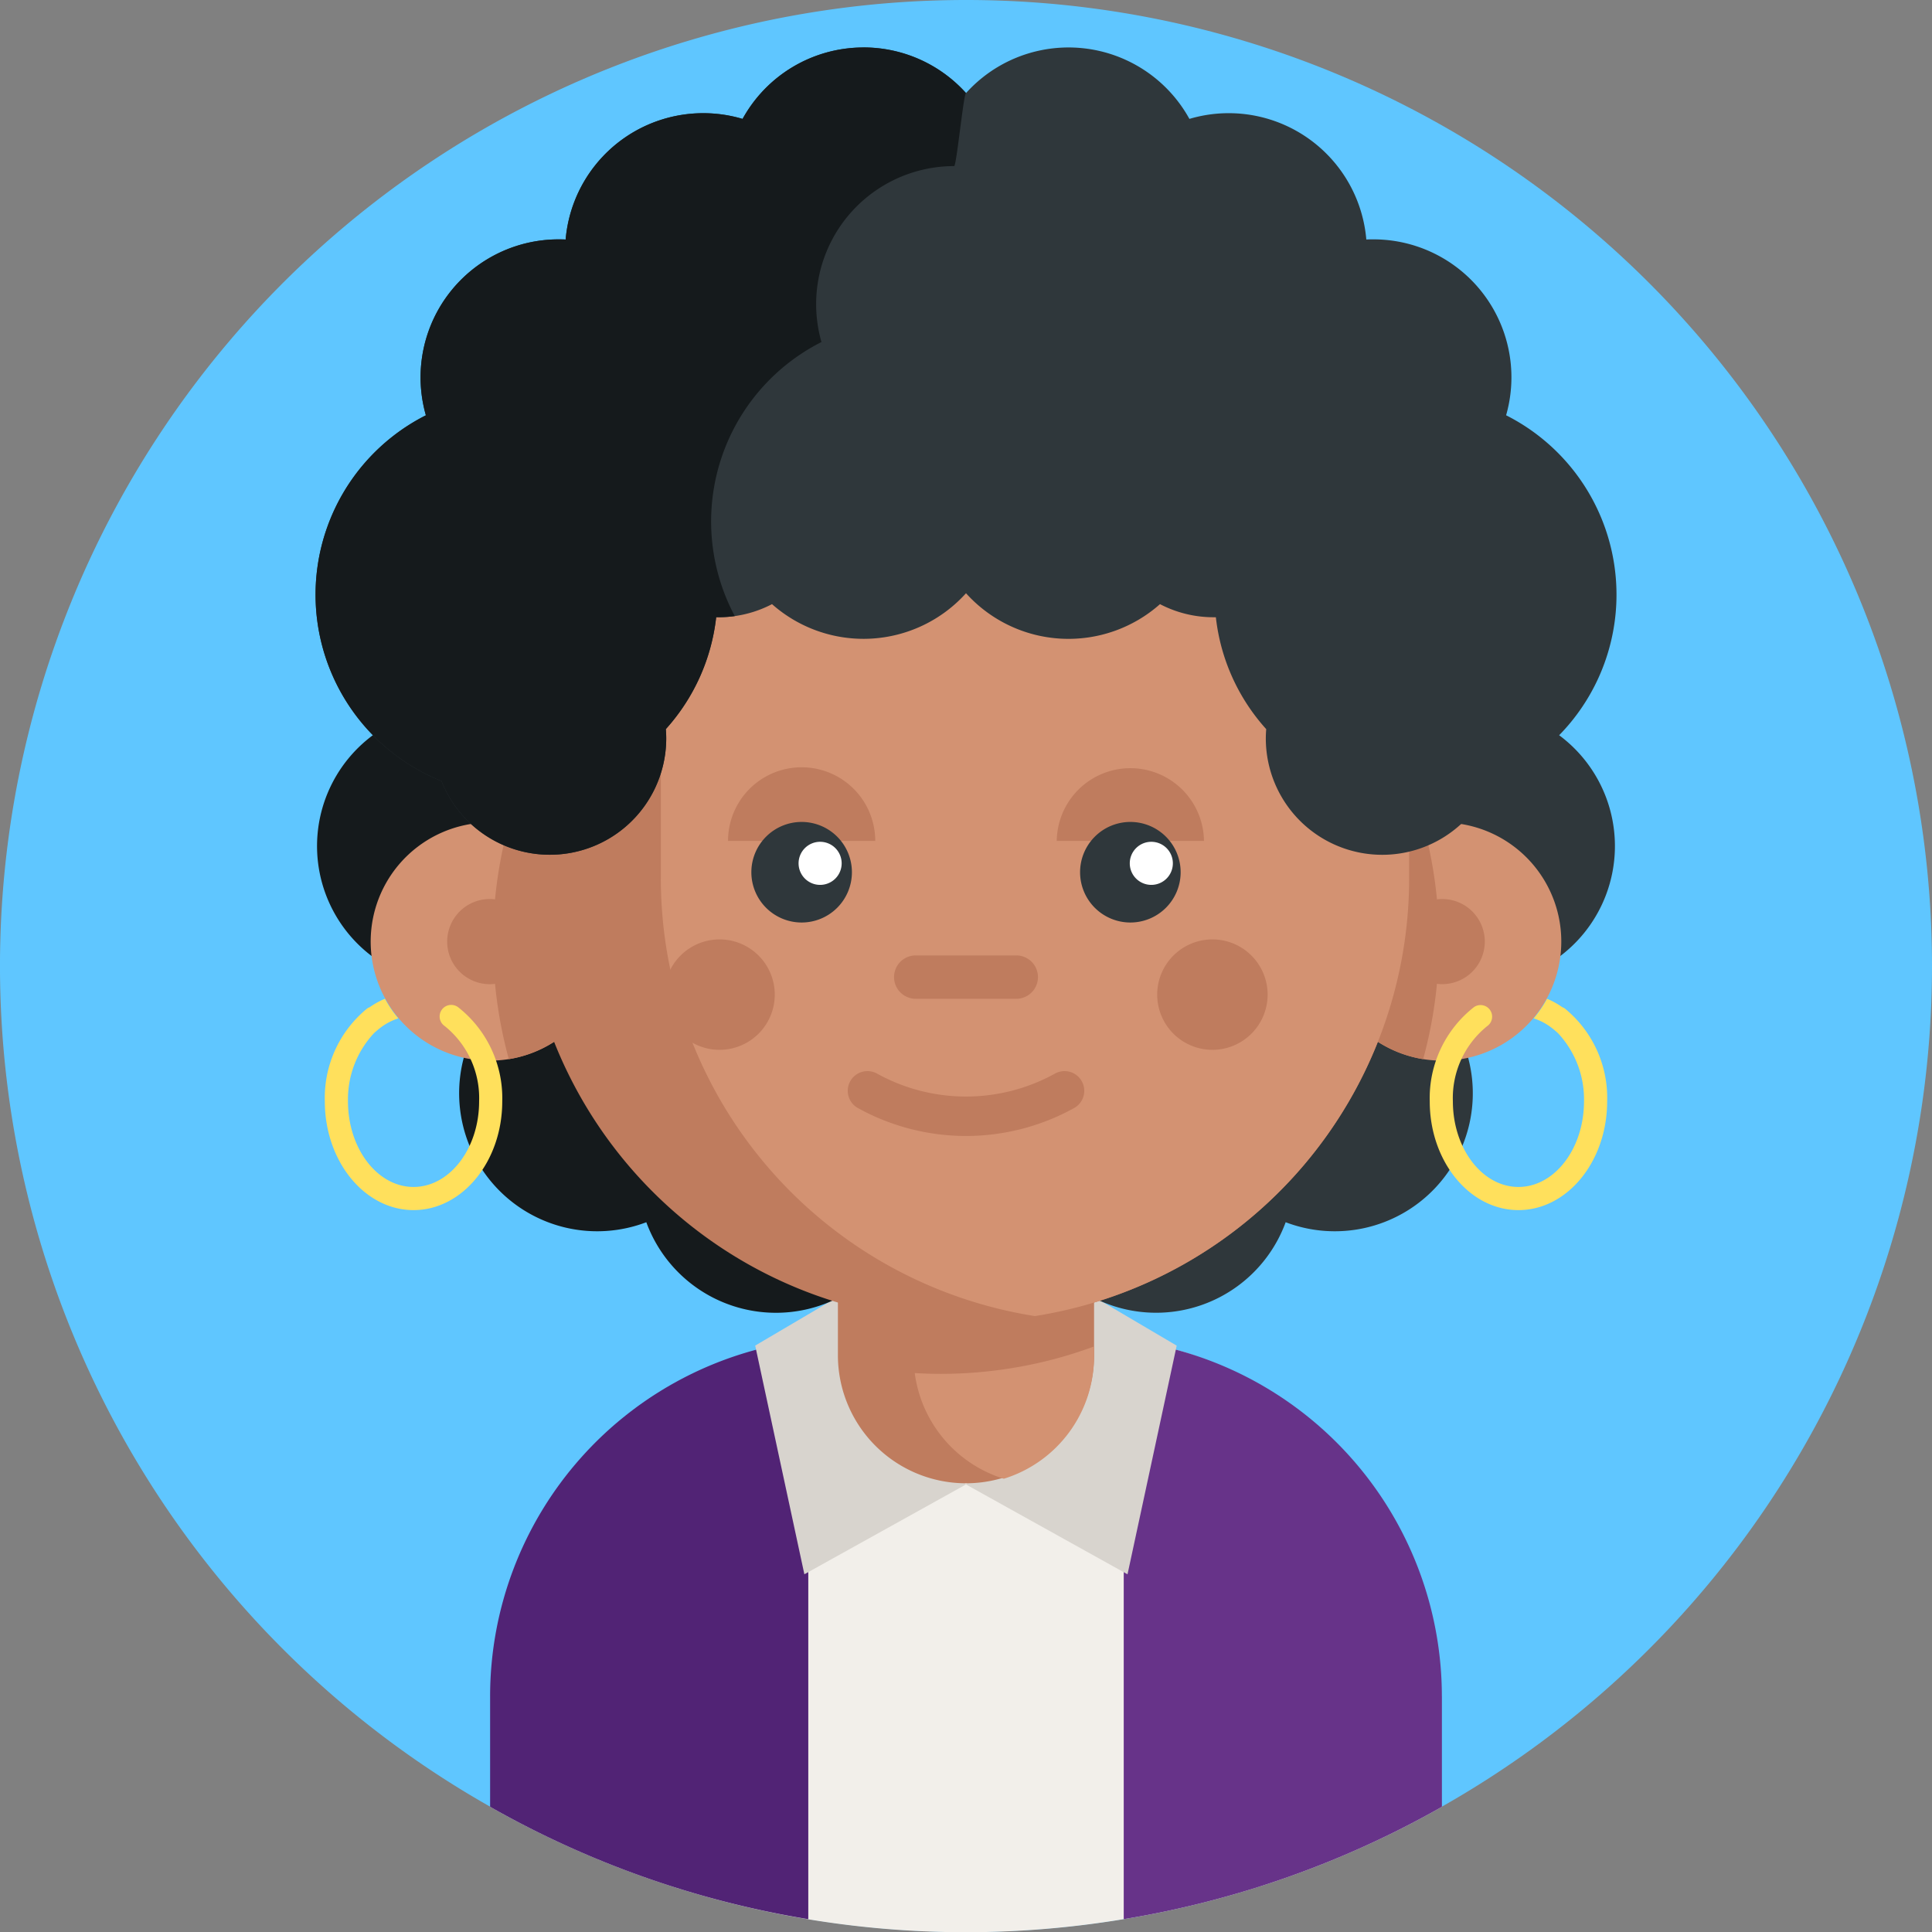 <svg xmlns="http://www.w3.org/2000/svg" width="171.303" height="171.303" viewBox="0 0 171.303 171.303">
  <rect x="0" y="0" width="171.303" height="171.303" fill="#808080" stroke="none"/>
  <g id="Grupo_8157" data-name="Grupo 8157" transform="translate(-354.227 -4328.312)">
    <path id="Trazado_1355" data-name="Trazado 1355" d="M525.53,4413.964a85.652,85.652,0,1,1-85.652-85.652,85.651,85.651,0,0,1,85.652,85.652Zm0,0" fill="#5fc6ff"/>
    <path id="Trazado_1356" data-name="Trazado 1356" d="M472.042,4477.452l10.033,11.063a84.977,84.977,0,0,1-28.211,9.961,85.471,85.471,0,0,1-56.181-9.961l9.509-7.683c0-16.355,2.824-31.933,18.7-33.723.336-.042.675-.073,1.014-.1.861-.07,1.727-.106,2.605-.106h20.727a31.949,31.949,0,0,1,3.623.2,31.369,31.369,0,0,1,3.5.6c14.151,3.237,14.675,14.624,14.675,29.752Zm0,0" fill="#f2efea"/>
    <path id="Trazado_1357" data-name="Trazado 1357" d="M425.895,4447.109v51.369a85.026,85.026,0,0,1-28.212-9.963v-9.785a31.822,31.822,0,0,1,28.212-31.621Zm0,0" fill="#512375"/>
    <path id="Trazado_1358" data-name="Trazado 1358" d="M482.075,4478.73v9.785a84.977,84.977,0,0,1-28.211,9.961V4447.1a31.146,31.146,0,0,1,3.5.6,31.846,31.846,0,0,1,24.708,31.03Zm0,0" fill="#673389"/>
    <path id="Trazado_1359" data-name="Trazado 1359" d="M439.876,4459.933l-14.329,7.963-4.36-20.275,8.9-5.245" fill="#d8d4ce"/>
    <path id="Trazado_1360" data-name="Trazado 1360" d="M439.876,4459.933,454.2,4467.9l4.36-20.275-8.9-5.245" fill="#d8d4ce"/>
    <path id="Trazado_1361" data-name="Trazado 1361" d="M497.416,4403.329a12.235,12.235,0,1,1-12.235-12.235,12.235,12.235,0,0,1,12.235,12.235Zm0,0" fill="#2f373b"/>
    <path id="Trazado_1362" data-name="Trazado 1362" d="M472.578,4413.012a12.241,12.241,0,0,0-11.493,8.026,12.235,12.235,0,1,0,7.137,15.644,12.236,12.236,0,1,0,4.356-23.67Zm0,0" fill="#2f373b"/>
    <path id="Trazado_1363" data-name="Trazado 1363" d="M406.81,4403.329a12.236,12.236,0,1,1-12.235-12.235,12.235,12.235,0,0,1,12.235,12.235Zm0,0" fill="#151a1c"/>
    <path id="Trazado_1364" data-name="Trazado 1364" d="M423.025,4420.237a12.2,12.2,0,0,0-4.356.8,12.239,12.239,0,1,0-7.136,15.645,12.238,12.238,0,1,0,11.492-16.446Zm0,0" fill="#151a1c"/>
    <path id="Trazado_1365" data-name="Trazado 1365" d="M451.234,4434.641v13.937a11.357,11.357,0,0,1-22.713,0v-13.937Zm0,0" fill="#bf7c5e"/>
    <path id="Trazado_1366" data-name="Trazado 1366" d="M451.234,4447.694v.884a11.356,11.356,0,0,1-8,10.848,11.354,11.354,0,0,1-7.9-9.37q1.139.07,2.288.071a38.909,38.909,0,0,0,6.307-.509,38.491,38.491,0,0,0,7.308-1.924Zm0,0" fill="#d39272"/>
    <path id="Trazado_1367" data-name="Trazado 1367" d="M408.212,4411.8a10.559,10.559,0,1,1-8.868-10.426,10.561,10.561,0,0,1,8.868,10.426Zm0,0" fill="#d39272"/>
    <path id="Trazado_1368" data-name="Trazado 1368" d="M408.212,4411.8a10.561,10.561,0,0,1-8.868,10.425,39.464,39.464,0,0,1,0-20.851,10.561,10.561,0,0,1,8.868,10.426Zm0,0" fill="#bf7c5e"/>
    <path id="Trazado_1369" data-name="Trazado 1369" d="M401.427,4411.8a3.775,3.775,0,1,1-3.776-3.775,3.775,3.775,0,0,1,3.776,3.775Zm0,0" fill="#bf7c5e"/>
    <path id="Trazado_1370" data-name="Trazado 1370" d="M471.543,4411.8a10.559,10.559,0,1,0,8.868-10.426,10.561,10.561,0,0,0-8.868,10.426Zm0,0" fill="#d39272"/>
    <path id="Trazado_1371" data-name="Trazado 1371" d="M471.543,4411.8a10.561,10.561,0,0,0,8.868,10.425,39.437,39.437,0,0,0,0-20.851,10.561,10.561,0,0,0-8.868,10.426Zm0,0" fill="#bf7c5e"/>
    <path id="Trazado_1372" data-name="Trazado 1372" d="M485.878,4411.8a3.774,3.774,0,1,1-3.774-3.775,3.774,3.774,0,0,1,3.774,3.775Zm0,0" fill="#bf7c5e"/>
    <path id="Trazado_1373" data-name="Trazado 1373" d="M479.17,4391.226v14.963a39.292,39.292,0,0,1-32.987,38.783l-.192.033a38.679,38.679,0,0,1-6.115.474,39.292,39.292,0,0,1-39.292-39.29v-14.963a39.27,39.27,0,0,1,39.292-39.295h0a39.259,39.259,0,0,1,39.29,39.295Zm0,0" fill="#bf7c5e"/>
    <path id="Trazado_1374" data-name="Trazado 1374" d="M479.17,4391.226v14.963a39.292,39.292,0,0,1-32.987,38.783l-.192.033a39.3,39.3,0,0,1-33.17-38.816v-14.963A39.3,39.3,0,0,1,446,4352.406a39.3,39.3,0,0,1,33.173,38.82Zm0,0" fill="#d39272"/>
    <path id="Trazado_1375" data-name="Trazado 1375" d="M466.622,4416.5a4.895,4.895,0,1,1-4.894-4.894,4.894,4.894,0,0,1,4.894,4.894Zm0,0" fill="#bf7c5e"/>
    <path id="Trazado_1376" data-name="Trazado 1376" d="M422.922,4416.5a4.895,4.895,0,1,1-4.895-4.894,4.894,4.894,0,0,1,4.895,4.894Zm0,0" fill="#bf7c5e"/>
    <path id="Trazado_1377" data-name="Trazado 1377" d="M460.979,4402.87a6.527,6.527,0,0,0-13.053,0" fill="#bf7c5e"/>
    <path id="Trazado_1378" data-name="Trazado 1378" d="M431.831,4402.87a6.526,6.526,0,0,0-13.052,0" fill="#bf7c5e"/>
    <path id="Trazado_1379" data-name="Trazado 1379" d="M429.763,4405.648a4.458,4.458,0,1,1-4.457-4.457,4.458,4.458,0,0,1,4.457,4.457Zm0,0" fill="#2f373b"/>
    <path id="Trazado_1380" data-name="Trazado 1380" d="M458.91,4405.648a4.458,4.458,0,1,1-4.457-4.457,4.458,4.458,0,0,1,4.457,4.457Zm0,0" fill="#2f373b"/>
    <path id="Trazado_1381" data-name="Trazado 1381" d="M444.336,4416.871h-8.914a1.923,1.923,0,0,1,0-3.846h8.914a1.923,1.923,0,1,1,0,3.846Zm0,0" fill="#bf7c5e"/>
    <path id="Trazado_1382" data-name="Trazado 1382" d="M439.88,4429.035a19.845,19.845,0,0,1-9.58-2.473,1.747,1.747,0,1,1,1.683-3.063,16.308,16.308,0,0,0,15.792,0,1.747,1.747,0,1,1,1.683,3.063,19.84,19.84,0,0,1-9.578,2.473Zm0,0" fill="#bf7c5e"/>
    <path id="Trazado_1383" data-name="Trazado 1383" d="M428.854,4404.862a1.91,1.91,0,1,1-1.909-1.911,1.91,1.91,0,0,1,1.909,1.911Zm0,0" fill="#fff"/>
    <path id="Trazado_1384" data-name="Trazado 1384" d="M458.22,4404.862a1.91,1.91,0,1,1-1.91-1.911,1.91,1.91,0,0,1,1.91,1.911Zm0,0" fill="#fff"/>
    <path id="Trazado_1385" data-name="Trazado 1385" d="M487.767,4365.135a12.233,12.233,0,0,0-11.764-15.6c-.213,0-.423,0-.63.014a12.244,12.244,0,0,0-15.686-10.695,12.235,12.235,0,0,0-19.807-2.289,12.24,12.24,0,0,0-19.812,2.289,12.246,12.246,0,0,0-15.688,10.695c-.205-.011-.415-.014-.628-.014a12.237,12.237,0,0,0-11.764,15.6,17.816,17.816,0,0,0,1.388,32.432,10.322,10.322,0,0,0,19.923-3.79c0-.276-.013-.545-.035-.819a17.762,17.762,0,0,0,4.464-9.92c.064,0,.13,0,.194,0a10.481,10.481,0,0,0,1.457-.1,10.239,10.239,0,0,0,3.3-1.059,12.236,12.236,0,0,0,17.2-.967,12.23,12.23,0,0,0,17.2.967,10.27,10.27,0,0,0,4.761,1.162c.063,0,.126,0,.193,0a17.722,17.722,0,0,0,4.464,9.92c-.021.274-.035.543-.035.819a10.322,10.322,0,0,0,19.924,3.79,17.818,17.818,0,0,0,1.384-32.436Zm0,0" fill="#2f373b"/>
    <path id="Trazado_1386" data-name="Trazado 1386" d="M430.79,4332.521a12.231,12.231,0,0,0-10.722,6.334,12.246,12.246,0,0,0-15.688,10.695c-.205-.011-.415-.014-.628-.014a12.237,12.237,0,0,0-11.764,15.6,17.816,17.816,0,0,0,1.388,32.432,10.322,10.322,0,0,0,19.923-3.79c0-.276-.013-.545-.035-.819a17.762,17.762,0,0,0,4.464-9.92c.064,0,.13,0,.194,0a10.481,10.481,0,0,0,1.457-.1,17.825,17.825,0,0,1,7.683-24.3,12.239,12.239,0,0,1,11.765-15.6c.209,0,.842-6.478,1.053-6.478a12.221,12.221,0,0,0-9.09-4.045Zm0,0" fill="#151a1c"/>
    <path id="Trazado_1387" data-name="Trazado 1387" d="M492.992,4417.747a1,1,0,0,0-.244-.132,7.154,7.154,0,0,0-1.349-.746,10.451,10.451,0,0,1-1.185,1.741,5.084,5.084,0,0,1,1.53.789c.21.157.419.331.624.519a8.6,8.6,0,0,1,2.307,6.045c0,4.186-2.607,7.592-5.813,7.592s-5.814-3.406-5.814-7.592a8.183,8.183,0,0,1,3.05-6.674,1.026,1.026,0,0,0-1.191-1.671,10.254,10.254,0,0,0-3.911,8.345c0,5.318,3.528,9.644,7.866,9.644s7.865-4.326,7.865-9.644a10.218,10.218,0,0,0-3.735-8.216Zm0,0" fill="#ffe05c"/>
    <path id="Trazado_1388" data-name="Trazado 1388" d="M386.763,4417.747a1.006,1.006,0,0,1,.245-.132,7.132,7.132,0,0,1,1.35-.746,10.327,10.327,0,0,0,1.184,1.741,5.078,5.078,0,0,0-1.531.789c-.21.157-.418.331-.623.519a8.6,8.6,0,0,0-2.308,6.045c0,4.186,2.608,7.592,5.814,7.592s5.814-3.406,5.814-7.592a8.186,8.186,0,0,0-3.05-6.674,1.026,1.026,0,1,1,1.19-1.671,10.255,10.255,0,0,1,3.912,8.345c0,5.318-3.529,9.644-7.866,9.644s-7.866-4.326-7.866-9.644a10.221,10.221,0,0,1,3.735-8.216Zm0,0" fill="#ffe05c"/>
  </g>
</svg>
